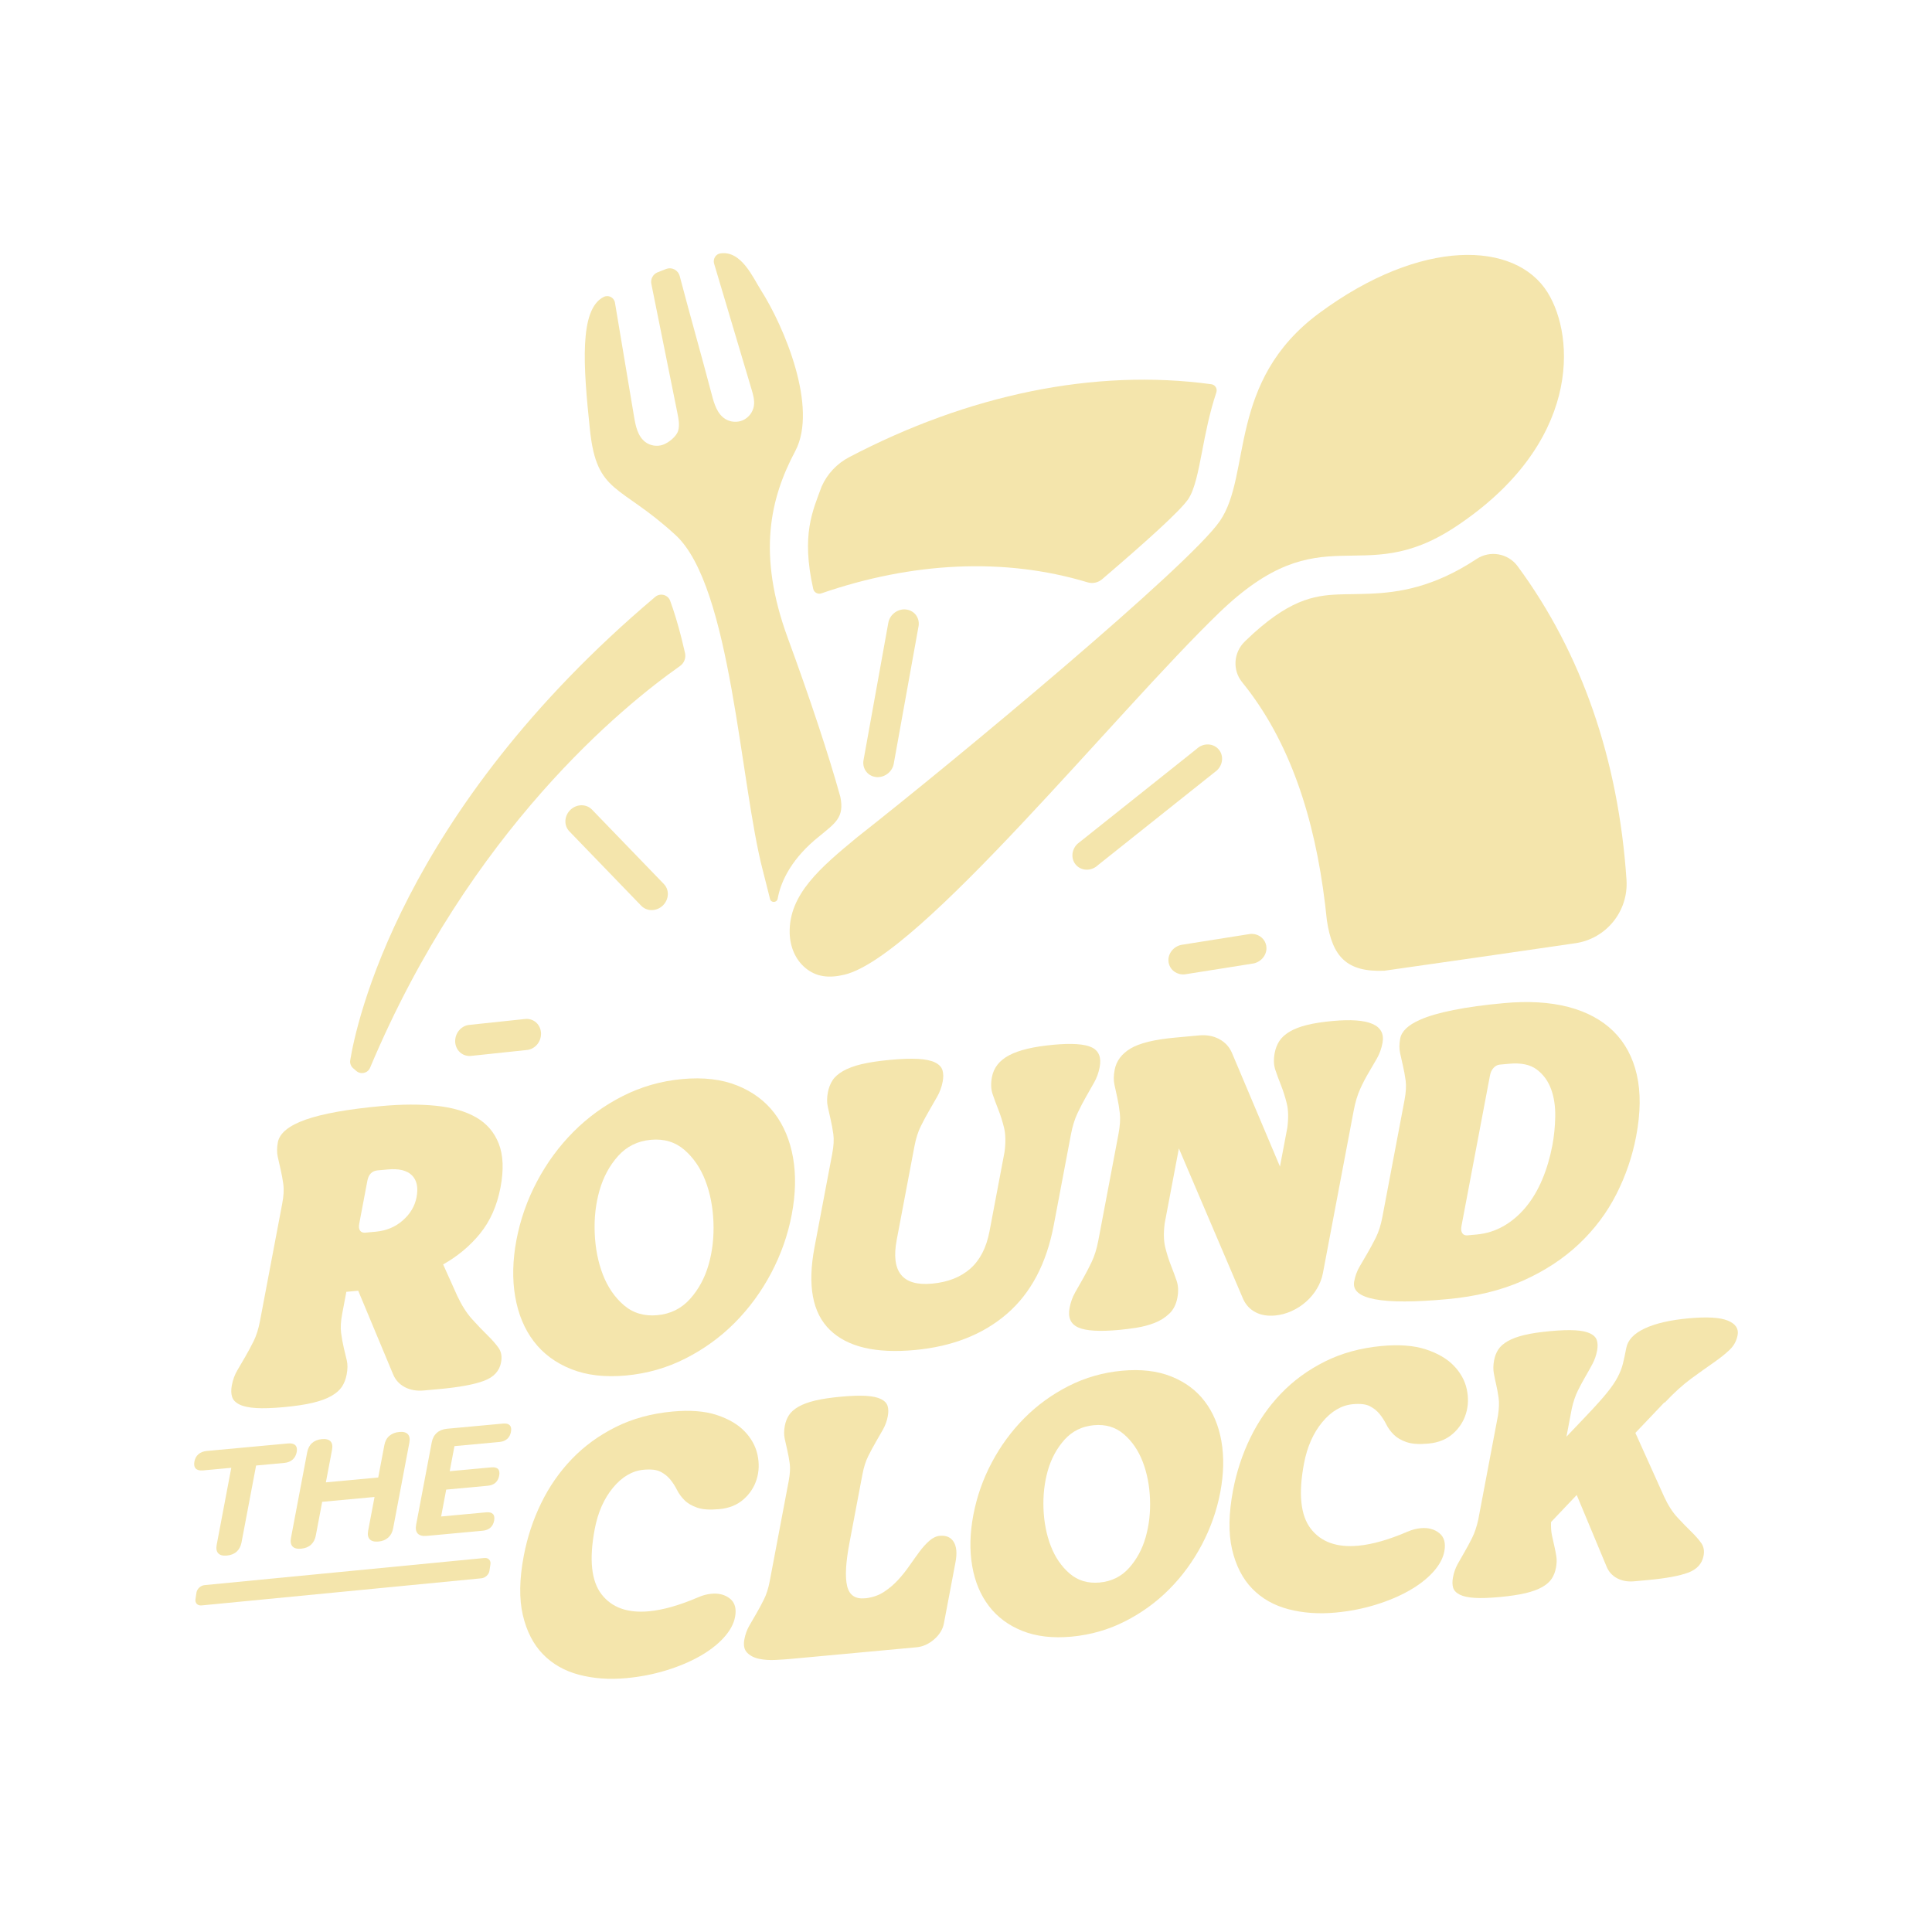 <?xml version="1.0" encoding="UTF-8"?><svg id="Layer_1" xmlns="http://www.w3.org/2000/svg" viewBox="0 0 2500 2500"><defs><style>.cls-1{fill:#f4e5ac;}</style></defs><path class="cls-1" d="M882.19,827.21c-5.13-20.41-10.2-36.74-15.01-49.8-2.92-7.93-12.89-10.48-19.35-5.03-330.64,279.26-387.38,554.82-394.63,599.56-.63,3.88.8,7.8,3.78,10.36l4.1,3.54c5.81,5,14.82,2.9,17.79-4.16,129.47-308.12,328.99-469.21,401.07-519.85,5.38-3.78,7.93-10.46,6.47-16.87-1.37-6.01-2.78-11.93-4.24-17.74Z"/><path class="cls-1" d="M1063.27,629.35c-11.55,31.57-26.73,62.2-10.97,132.62,1.05,4.71,6.01,7.4,10.57,5.83,116.95-40.36,236.16-46.97,344.44-14.27,6.53,1.97,13.63.43,18.82-4,54.97-47.01,100.34-87.63,111.29-103.46,8.59-12.42,13.27-36.85,18.23-62.71,4.37-22.81,9.34-48.67,18.3-75.64,1.58-4.76-1.49-9.83-6.46-10.51-151.53-20.71-314.61,13.63-468.71,94.4-15.74,8.25-28.26,21.54-35.51,37.76h0Z"/><path class="cls-1" d="M2104.68,1138.55c2.7,40.43-26.08,76.12-66.14,81.97-69.66,10.16-177.16,25.75-247.19,35.6h-.09c-48.56,1.99-67.32-18.11-74.29-65.27-.65-6.66-1.38-13.23-2.2-19.79-.02-.37-.08-.78-.14-1.14-13.45-111.16-45.4-211.01-107.36-287.2-12.7-15.64-11.05-38.56,3.48-52.59.44-.48.88-.91,1.36-1.34,54.59-52.68,87.66-58.23,119.49-59.56,6.17-.26,12.44-.34,19.13-.44,7.1-.11,14.47-.24,22.19-.56,36.81-1.54,81.93-8.06,137.51-44.75l.31-.2c17.34-11.45,40.69-7.39,53.03,9.37,83,112.55,130.51,250.41,140.92,405.9Z"/><path class="cls-1" d="M857.68,1171.76c-3.75,3.59-8.59,5.68-13.63,5.9-5.4.23-10.59-1.8-14.24-5.55l-93.01-96.3c-3.43-3.53-5.28-8.24-5.19-13.28.09-5.4,2.47-10.72,6.51-14.6,3.75-3.59,8.59-5.69,13.63-5.9,5.4-.23,10.59,1.8,14.24,5.55l93.01,96.29c3.43,3.53,5.28,8.24,5.19,13.28-.1,5.4-2.47,10.72-6.51,14.6Z"/><path class="cls-1" d="M1170.44,788.53h0c-10.25-.12-19.49,7.69-21.04,17.78l-32.1,177.88c-.82,5.37.65,10.78,4.05,14.83,3.41,4.07,8.5,6.47,13.98,6.59h.21c10.25.12,19.49-7.69,21.04-17.78l32.09-177.88c.82-5.37-.65-10.78-4.05-14.83-3.41-4.06-8.5-6.46-14.18-6.59Z"/><path class="cls-1" d="M1407.13,1125.37c5.04-.21,9.88-2.31,13.63-5.9l154.1-122.72c4.04-3.87,6.42-9.19,6.51-14.6.09-5.04-1.75-9.75-5.19-13.28-3.65-3.75-8.85-5.77-14.24-5.55-5.04.21-9.88,2.31-13.63,5.9l-154.11,122.73c-4.04,3.88-6.42,9.2-6.51,14.6-.09,5.04,1.76,9.75,5.19,13.27,3.65,3.75,8.85,5.77,14.24,5.55Z"/><path class="cls-1" d="M609.6,1366.33l72.57-7.68c2.53-.29,4.95-1.07,7.21-2.34,6.57-3.68,10.78-11.02,10.72-18.7-.04-5.67-2.4-10.99-6.47-14.59-3.86-3.42-9.02-5.04-14.16-4.45l-72.57,7.68c-2.53.29-4.95,1.07-7.21,2.34-6.57,3.68-10.78,11.02-10.72,18.7.04,5.67,2.4,10.99,6.47,14.59,3.86,3.41,9.02,5.04,14.16,4.45Z"/><path class="cls-1" d="M1530.63,1222.34c-10.67,1.2-18.88,10.15-18.71,20.4.15,8.22,5.7,15.23,13.81,17.44,2.48.68,5.07.87,7.69.58l86.67-13.74c10.67-1.2,18.89-10.16,18.7-20.39-.14-8.22-5.69-15.24-13.81-17.45-2.49-.68-5.07-.87-7.7-.58l-86.67,13.74Z"/><path class="cls-1" d="M621.25,1596.16c13.09-16.07,21.89-35.99,26.42-59.74,4.27-22.69,3.58-41.49-2.22-56.35-5.75-14.87-15.52-26.23-29.3-34.18-13.78-7.91-31.21-12.91-52.22-15.06-21.05-2.1-44.44-1.97-70.26.4-43.6,4.01-76.31,9.89-98.11,17.55-21.74,7.7-33.75,17.48-36.02,29.33-1.3,6.84-1.33,13.07-.18,18.59,1.19,5.56,2.48,11.22,3.82,16.92,1.34,5.74,2.5,11.99,3.44,18.8.94,6.8.45,15.24-1.48,25.34l-28.75,151.78c-1.93,10.1-4.66,18.76-8.24,26.01-3.63,7.2-7.22,13.95-10.82,20.1-3.6,6.15-7.07,12.07-10.31,17.67-3.33,5.64-5.65,12.05-7.03,19.21-1.09,5.79-1,10.73.3,14.87,1.26,4.14,4.43,7.43,9.56,9.99,5.08,2.52,12.24,4.04,21.46,4.61,9.21.57,21.24.18,36-1.18,14.81-1.36,27.18-3.22,37.12-5.55,9.98-2.37,18.08-5.3,24.33-8.89,6.3-3.59,10.85-7.65,13.8-12.14,2.9-4.54,4.87-9.65,5.96-15.44,1.39-7.21,1.46-13.39.18-18.59-1.24-5.2-2.57-10.67-3.9-16.36-1.34-5.7-2.45-12-3.39-18.8-.94-6.8-.49-15.23,1.44-25.34l5.32-28.11,15.35-1.41,45,107.83c3.02,7.5,8.15,13.13,15.22,16.9,7.16,3.77,15.42,5.22,24.93,4.33l19.93-1.81c25.77-2.37,44.98-5.91,57.63-10.66,12.64-4.71,20.01-12.62,22.11-23.78,1.47-7.58.31-13.92-3.35-19.07-3.71-5.15-8.52-10.61-14.52-16.45-5.96-5.8-12.49-12.64-19.58-20.48-7.1-7.84-13.54-18.03-19.39-30.56l-18.1-40.29c18.81-10.54,34.78-23.91,47.87-39.97ZM539.04,1549.12c-2.18,11.48-8.09,21.52-17.74,30.02-9.6,8.5-21.28,13.37-34.95,14.66l-13.62,1.25c-3.06.28-5.32-.59-6.77-2.58-1.5-1.99-1.87-4.96-1.12-8.91l10.52-55.62c1.6-8.31,5.96-12.78,13.18-13.46l13.07-1.19c14.44-1.35,24.88,1.12,31.3,7.46,6.47,6.29,8.47,15.74,6.13,28.36Z"/><path class="cls-1" d="M1026.19,1497.95c-3.96-22.45-11.99-41.58-24.07-57.48-12.09-15.86-28.18-27.8-48.28-35.87-20.1-8.03-43.81-10.82-71.09-8.28-27.33,2.49-52.93,9.85-76.84,21.94-23.96,12.14-45.2,27.52-63.83,46.25-18.67,18.73-34.36,40.06-47.08,64.08-12.76,23.98-21.66,49.31-26.73,75.95-4.94,26.31-5.52,50.77-1.6,73.4,3.92,22.64,11.95,41.9,24.03,57.76,12.09,15.9,28.18,27.84,48.28,35.87,20.1,8.07,43.81,10.82,71.09,8.33,27.33-2.54,52.97-9.85,76.88-21.99,23.87-12.13,45.2-27.52,63.83-46.25,18.62-18.73,34.32-40.15,47.12-64.31,12.76-24.21,21.66-49.45,26.6-75.72,5.07-26.64,5.61-51.23,1.69-73.68ZM916.92,1636.5c-4.96,17.3-12.99,32.08-24.08,44.41-11.09,12.37-25.16,19.34-42.25,20.92-17.05,1.58-31.54-2.75-43.39-12.97-11.85-10.23-20.92-23.48-27.15-39.67-6.23-16.23-9.75-34.16-10.5-53.74-.8-19.53,1.3-37.97,6.27-55.22,4.96-17.25,12.94-32.08,24.03-44.41,11.14-12.37,25.2-19.34,42.29-20.92,17.05-1.58,31.49,2.75,43.39,12.97,11.85,10.23,20.87,23.48,27.15,39.72,6.24,16.23,9.75,34.11,10.51,53.69.75,19.53-1.31,37.97-6.27,55.22Z"/><path class="cls-1" d="M1362.46,1351.97c24.27-2.24,41.03-1.14,50.25,3.32,9.22,4.45,12.64,12.99,10.25,25.59-1.37,7.21-3.73,13.8-7.1,19.76-3.37,5.98-6.87,12.14-10.49,18.48-3.63,6.36-7.29,13.41-11,21.19-3.71,7.77-6.59,17.06-8.63,27.87l-22.2,117.23c-9.41,49.7-29.61,87.92-60.58,114.67-30.98,26.75-70.74,42.36-119.3,46.85-50.46,4.66-87.03-3.98-109.7-25.95-22.68-21.96-29.34-57.61-20-106.96l22.92-121.01c1.91-10.08,2.39-18.53,1.45-25.34-.95-6.81-2.09-13.07-3.43-18.79-1.35-5.71-2.6-11.34-3.79-16.9-1.19-5.55-1.13-11.75.17-18.59,1.09-5.76,3.09-10.9,5.99-15.41,2.9-4.52,7.49-8.56,13.76-12.15,6.27-3.58,14.28-6.54,24.04-8.86,9.75-2.31,22.03-4.16,36.83-5.53,14.8-1.37,26.89-1.77,36.3-1.23,9.4.55,16.66,2.09,21.77,4.62,5.11,2.54,8.3,5.87,9.57,10,1.26,4.13,1.36,9.08.26,14.84-1.3,6.85-3.63,13.26-7,19.22-3.37,5.97-6.85,12.04-10.44,18.21-3.6,6.17-7.19,12.87-10.8,20.11-3.61,7.23-6.37,15.9-8.27,25.98l-22.92,121.01c-7.85,41.42,7.38,60.35,45.71,56.81,20.49-1.89,36.99-8.37,49.53-19.44,12.53-11.06,20.81-27.22,24.84-48.47l19.44-102.64c1.62-12.53,1.38-23.03-.74-31.51-2.13-8.47-4.58-16.2-7.35-23.2-2.78-6.99-5.24-13.66-7.39-20.02-2.15-6.34-2.45-13.66-.88-21.95,2.32-12.24,9.79-21.69,22.42-28.34,12.62-6.65,31.46-11.14,56.5-13.45Z"/><path class="cls-1" d="M1724.45,1321.17c47.42-4.38,68.92,5.13,64.48,28.54-1.37,7.21-3.73,13.8-7.1,19.76-3.37,5.97-6.97,12.15-10.78,18.51-3.82,6.37-7.49,13.43-11,21.19-3.52,7.76-6.3,17.04-8.35,27.84l-39.91,210.69c-1.3,6.84-3.86,13.45-7.67,19.82-3.82,6.37-8.52,12.02-14.12,16.96-5.6,4.95-11.86,8.97-18.78,12.09-6.93,3.11-14,5.01-21.2,5.68-9.87.91-18.35-.52-25.47-4.28-7.12-3.76-12.39-9.38-15.82-16.85l-83.26-195.06-18.32,96.7c-1.63,12.54-1.39,23.04.74,31.51,2.11,8.48,4.56,16.21,7.34,23.2,2.77,7,5.24,13.67,7.39,20.02,2.15,6.35,2.44,13.67.88,21.95-1.64,8.64-5.18,15.52-10.62,20.62-5.44,5.1-11.78,9.05-19.02,11.84-7.24,2.79-14.89,4.83-22.96,6.1-8.07,1.28-15.52,2.23-22.35,2.86-25.42,2.35-43.12,1.33-53.1-3.06-9.99-4.38-13.78-12.87-11.39-25.48,1.36-7.2,3.73-13.79,7.1-19.76,3.37-5.97,6.86-12.13,10.49-18.48,3.62-6.35,7.29-13.41,11-21.19,3.71-7.77,6.59-17.06,8.63-27.87l25.99-137.22c2.05-10.8,2.65-19.88,1.8-27.24-.84-7.35-1.92-13.97-3.23-19.87-1.31-5.89-2.55-11.62-3.74-17.17-1.19-5.55-1.1-11.93.27-19.13,2.18-11.52,9.05-20.74,20.61-27.65,11.56-6.91,30.61-11.59,57.17-14.04l31.3-2.89c9.86-.91,18.6.67,26.22,4.74,7.61,4.07,13.1,10.03,16.47,17.85l62.15,147.11,9.52-50.24c1.62-12.53,1.38-23.03-.74-31.51-2.13-8.47-4.58-16.2-7.35-23.21-2.78-6.99-5.24-13.66-7.39-20.02-2.15-6.34-2.45-13.66-.88-21.95,1.09-5.76,3.09-10.9,5.99-15.41,2.9-4.52,7.3-8.55,13.2-12.1,5.89-3.55,13.33-6.45,22.33-8.7,8.99-2.24,20.13-3.98,33.42-5.21Z"/><path class="cls-1" d="M2118.03,1390.69c-5.2-22.7-15.28-41.43-30.18-56.14-14.95-14.71-34.36-25.22-58.32-31.53-24-6.22-51.91-7.93-83.76-4.95-25.04,2.27-46.69,5.25-64.89,8.91-18.2,3.61-32.82,7.85-43.81,12.8-15.03,6.67-23.45,14.74-25.21,24.11-1.3,6.84-1.38,13.02-.18,18.59,1.15,5.56,2.44,11.17,3.77,16.87,1.34,5.74,2.5,11.99,3.44,18.8.94,6.8.45,15.28-1.44,25.34l-28.75,151.78c-1.93,10.1-4.71,18.76-8.29,26.01-3.63,7.25-7.22,13.95-10.82,20.1-3.55,6.2-7.02,12.07-10.31,17.67-3.33,5.64-5.65,12.05-6.99,19.21-4.36,23.05,35.92,30.68,120.92,22.79,36.79-3.39,69.24-11.32,97.31-23.81,28.07-12.53,52.24-28.28,72.41-47.31,20.18-19.03,36.37-40.55,48.54-64.47,12.17-23.97,20.79-49.07,25.74-75.33,5.74-30.27,6.01-56.77.81-79.43ZM2008.72,1482.27c-3.02,15.84-7.39,30.57-13.14,44.17-5.76,13.65-12.83,25.54-21.3,35.71-8.43,10.13-17.99,18.3-28.64,24.39-10.65,6.09-22.26,9.73-34.78,10.91l-11.93,1.08c-3.06.28-5.32-.64-6.73-2.81-1.5-2.13-1.83-5.23-1.07-9.18l36.92-195.04c.75-3.95,2.3-7.18,4.64-9.69,2.34-2.51,5.01-3.93,8.08-4.22l11.93-1.08c15.58-1.46,27.57,1.08,36.06,7.56,8.44,6.44,14.59,14.9,18.39,25.36,3.8,10.46,5.56,22.24,5.33,35.34-.23,13.1-1.52,25.61-3.74,37.51Z"/><path class="cls-1" d="M293.43,2012.89c-5.11.47-8.79-.51-11.04-2.94-2.25-2.43-2.91-6.14-1.96-11.12l18.85-99.5-36.46,3.37c-4.42.41-7.59-.39-9.52-2.4-1.93-2.01-2.5-5.05-1.73-9.11.75-3.93,2.49-7.09,5.25-9.47,2.76-2.38,6.34-3.77,10.76-4.18l105.23-9.73c4.28-.4,7.39.38,9.33,2.33,1.94,1.94,2.54,4.88,1.79,8.82-.77,4.06-2.54,7.32-5.31,9.77-2.77,2.45-6.3,3.86-10.58,4.26l-36.66,3.39-18.85,99.5c-.94,4.98-3.02,8.94-6.22,11.88-3.2,2.94-7.5,4.65-12.88,5.15Z"/><path class="cls-1" d="M389.54,2004.01c-5.11.47-8.79-.51-11.04-2.94-2.26-2.43-2.91-6.14-1.96-11.12l20.97-110.71c.97-5.11,3.08-9.11,6.34-11.98,3.26-2.88,7.44-4.55,12.55-5.03,5.25-.48,9,.46,11.27,2.82,2.26,2.37,2.91,6.11,1.95,11.22l-7.93,41.88,67.74-6.26,7.93-41.88c.97-5.11,3.11-9.11,6.44-11.99,3.33-2.88,7.61-4.57,12.86-5.05s8.79.48,11.06,2.84c2.26,2.37,2.91,6.11,1.95,11.22l-20.97,110.71c-.94,4.98-3.05,8.95-6.32,11.89-3.27,2.94-7.46,4.65-12.57,5.12-5.25.49-9.03-.49-11.35-2.91-2.32-2.42-3.01-6.13-2.07-11.11l8.27-43.65-67.74,6.26-8.27,43.65c-.94,4.98-3.02,8.94-6.22,11.88-3.2,2.94-7.5,4.65-12.88,5.15Z"/><path class="cls-1" d="M552.24,1987.42c-5.39.5-9.27-.5-11.65-2.98-2.38-2.48-3.07-6.35-2.08-11.59l20.15-106.38c.99-5.24,3.2-9.37,6.62-12.4,3.42-3.02,7.83-4.78,13.21-5.28l72.29-6.68c4.14-.38,7.09.34,8.85,2.18,1.75,1.84,2.27,4.65,1.55,8.45-.75,3.93-2.38,7.02-4.91,9.24-2.53,2.23-5.86,3.54-10,3.92l-58.21,5.38-6.15,32.45,53.65-4.96c4.28-.4,7.26.33,8.95,2.17,1.69,1.84,2.16,4.73,1.41,8.66-.72,3.8-2.31,6.82-4.77,9.04-2.46,2.23-5.83,3.53-10.11,3.93l-53.65,4.96-6.59,34.8,58.21-5.38c4.14-.38,7.09.34,8.85,2.18,1.75,1.84,2.26,4.72,1.52,8.65-.72,3.8-2.34,6.82-4.87,9.05-2.53,2.23-5.86,3.54-10,3.92l-72.29,6.68Z"/><path class="cls-1" d="M903.86,2066.72c5.47-2.41,11.09-3.88,16.88-4.42,9.52-.88,17.48,1.24,23.87,6.36,6.38,5.12,8.57,13.01,6.55,23.67-1.71,9.05-6.59,17.99-14.61,26.82-8.03,8.83-18.41,16.86-31.14,24.06-12.74,7.21-27.27,13.32-43.59,18.31-16.33,5-33.51,8.34-51.54,10-21.78,2.01-42.07.56-60.86-4.37-18.8-4.93-34.42-13.8-46.87-26.61-12.45-12.81-21.13-29.71-26.01-50.68-4.89-20.97-4.49-46.48,1.2-76.52,4.53-23.91,12-46.58,22.41-68.01,10.41-21.43,23.64-40.51,39.68-57.23,16.03-16.72,34.95-30.52,56.75-41.43,21.79-10.9,46.29-17.61,73.53-20.13,22.79-2.11,41.91-.62,57.33,4.46,15.41,5.08,27.45,12.15,36.11,21.18,8.65,9.04,14.19,19.09,16.61,30.12,2.42,11.05,2.09,21.63-1,31.75-3.09,10.13-8.75,18.83-16.98,26.09-8.24,7.27-18.65,11.48-31.23,12.65l-1.02.09c-11.57,1.07-20.81.42-27.72-1.96-6.9-2.38-12.4-5.59-16.47-9.67-4.08-4.06-7.34-8.52-9.75-13.38-2.43-4.85-5.34-9.34-8.73-13.48-3.41-4.12-7.62-7.46-12.65-10.02-5.04-2.55-12.32-3.38-21.84-2.5-14.64,1.35-27.8,9.08-39.5,23.17-11.7,14.1-19.6,31.97-23.7,53.61-7.4,39.09-4.46,67.23,8.84,84.4,13.3,17.18,33.73,24.5,61.29,21.95,18.38-1.7,39.76-7.79,64.16-18.31Z"/><path class="cls-1" d="M1216.28,1987.37c8.17-.75,14.1,1.87,17.82,7.88,3.7,6.01,4.49,14.66,2.35,25.97l-15.05,79.47c-1.47,7.75-5.71,14.65-12.7,20.69-7,6.05-14.58,9.44-22.75,10.2l-162.33,15c-5.79.54-12.48,1-20.07,1.38-7.6.39-14.61-.08-21.05-1.39-6.45-1.31-11.63-3.93-15.57-7.85-3.94-3.92-5.17-9.76-3.7-17.51,1.22-6.46,3.33-12.28,6.32-17.49,2.99-5.19,6.09-10.56,9.32-16.1,3.22-5.54,6.45-11.55,9.68-18.03,3.24-6.49,5.71-14.25,7.42-23.3l24.6-129.87c1.71-9.04,2.15-16.62,1.3-22.74-.85-6.11-1.88-11.73-3.07-16.86-1.21-5.12-2.34-10.18-3.4-15.16-1.06-4.97-1.01-10.54.15-16.68.98-5.16,2.77-9.78,5.38-13.83,2.6-4.05,6.72-7.68,12.35-10.9,5.62-3.21,12.81-5.86,21.56-7.94,8.75-2.07,19.76-3.73,33.04-4.96,13.27-1.23,24.12-1.59,32.56-1.1,8.43.49,14.94,1.88,19.53,4.14,4.59,2.28,7.44,5.26,8.58,8.97,1.13,3.7,1.22,8.15.24,13.31-1.16,6.14-3.26,11.89-6.28,17.24-3.02,5.36-6.15,10.8-9.36,16.34-3.23,5.54-6.45,11.55-9.69,18.04-3.23,6.49-5.71,14.26-7.42,23.3l-16.89,89.16c-4.77,25.2-5.77,43.7-2.99,55.5,2.78,11.81,10.46,17.12,23.06,15.96l2.04-.19c8.56-1.1,16.2-3.88,22.89-8.31,6.68-4.43,12.66-9.5,17.93-15.23,5.26-5.72,10.19-11.89,14.79-18.51,4.59-6.61,8.92-12.64,12.96-18.1,4.04-5.45,8.26-10.12,12.69-14.03,4.41-3.9,9-6.07,13.77-6.51Z"/><path class="cls-1" d="M1580.5,1864.9c-3.55-20.12-10.72-37.3-21.59-51.53-10.82-14.28-25.25-25.01-43.27-32.2-18.02-7.24-39.31-9.7-63.8-7.45-24.49,2.26-47.5,8.84-68.91,19.7-21.46,10.9-40.58,24.69-57.27,41.46-16.74,16.82-30.82,35.97-42.25,57.5-11.43,21.53-19.41,44.24-23.94,68.12-4.44,23.61-4.97,45.54-1.46,65.85,3.51,20.35,10.73,37.58,21.59,51.8,10.82,14.23,25.25,25.01,43.27,32.2,18.02,7.24,39.3,9.7,63.8,7.45,24.49-2.3,47.49-8.84,68.95-19.74,21.42-10.86,40.54-24.65,57.23-41.46,16.74-16.77,30.82-36.01,42.29-57.68,11.43-21.71,19.41-44.33,23.9-67.93,4.48-23.88,5.01-45.91,1.45-66.08ZM1482.47,1989.2c-4.4,15.46-11.63,28.77-21.55,39.83-9.97,11.07-22.63,17.33-37.94,18.74-15.31,1.41-28.29-2.48-38.88-11.63-10.64-9.2-18.77-21.05-24.38-35.6-5.61-14.55-8.73-30.61-9.45-48.17-.67-17.57,1.24-34.08,5.63-49.58,4.45-15.46,11.63-28.72,21.6-39.83,9.97-11.07,22.58-17.33,37.89-18.74,15.35-1.41,28.29,2.48,38.93,11.68,10.64,9.15,18.72,21,24.33,35.55,5.61,14.6,8.77,30.65,9.45,48.17.72,17.56-1.19,34.08-5.63,49.58Z"/><path class="cls-1" d="M1821.66,1981.88c5.47-2.41,11.09-3.88,16.88-4.42,9.52-.88,17.48,1.24,23.87,6.36,6.38,5.12,8.57,13.01,6.55,23.67-1.71,9.05-6.59,17.99-14.61,26.82-8.03,8.83-18.41,16.86-31.14,24.06-12.74,7.21-27.27,13.32-43.59,18.31-16.33,5-33.51,8.34-51.54,10-21.78,2.01-42.07.56-60.86-4.37-18.8-4.93-34.42-13.8-46.87-26.61-12.45-12.81-21.13-29.71-26.01-50.68-4.89-20.97-4.49-46.48,1.2-76.52,4.53-23.91,12-46.58,22.41-68.01,10.41-21.43,23.63-40.51,39.68-57.23,16.03-16.72,34.95-30.52,56.75-41.43,21.79-10.9,46.29-17.61,73.52-20.13,22.8-2.11,41.91-.62,57.33,4.46,15.42,5.08,27.45,12.15,36.11,21.18,8.65,9.04,14.19,19.09,16.61,30.12,2.42,11.05,2.09,21.63-1,31.75-3.09,10.13-8.75,18.83-16.98,26.09-8.24,7.27-18.65,11.48-31.23,12.65l-1.02.09c-11.57,1.07-20.81.42-27.72-1.96-6.91-2.38-12.4-5.59-16.47-9.67-4.08-4.06-7.34-8.52-9.75-13.38-2.43-4.85-5.34-9.34-8.73-13.48-3.4-4.12-7.62-7.46-12.65-10.02-5.04-2.55-12.32-3.38-21.84-2.5-14.64,1.35-27.8,9.08-39.5,23.17-11.7,14.1-19.6,31.97-23.7,53.61-7.4,39.09-4.46,67.23,8.84,84.4,13.3,17.18,33.73,24.5,61.29,21.95,18.38-1.7,39.76-7.79,64.15-18.31Z"/><path class="cls-1" d="M2153.24,1936.47c5.22,11.26,11.02,20.33,17.42,27.19,6.39,6.87,12.27,12.91,17.63,18.13,5.36,5.22,9.69,10.13,13,14.75,3.3,4.62,4.35,10.15,3.12,16.61-1.96,10.34-8.6,17.62-19.93,21.84-11.33,4.22-28.57,7.4-51.71,9.54l-17.87,1.65c-8.51.79-15.95-.5-22.33-3.89-6.38-3.37-10.94-8.43-13.68-15.16l-38.63-92.6-33.2,34.97c-.26,6.69.14,12.53,1.2,17.5,1.06,4.98,2.1,9.65,3.12,13.99,1.01,4.36,1.86,8.72,2.53,13.1.68,4.39.49,9.32-.55,14.81-.98,5.17-2.78,9.78-5.38,13.83-2.61,4.05-6.72,7.69-12.35,10.9-5.62,3.22-12.9,5.87-21.82,7.97-8.92,2.09-20.02,3.75-33.29,4.98-13.27,1.23-24.04,1.58-32.3,1.08-8.27-.51-14.69-1.89-19.27-4.17-4.59-2.27-7.45-5.26-8.58-8.97-1.14-3.7-1.22-8.14-.24-13.31,1.22-6.46,3.23-12.2,6.02-17.22,2.78-5.02,5.79-10.3,9.02-15.83,3.22-5.53,6.45-11.55,9.69-18.04,3.24-6.49,5.88-14.27,7.93-23.35l25.61-135.2c1.37-9.01,1.64-16.58.79-22.69-.85-6.11-1.88-11.73-3.08-16.86-1.21-5.12-2.25-10.18-3.14-15.18-.9-4.99-.76-10.56.4-16.7.98-5.16,2.77-9.78,5.38-13.83,2.6-4.05,6.72-7.68,12.35-10.9,5.62-3.21,12.81-5.86,21.56-7.94,8.75-2.07,19.76-3.73,33.04-4.96,13.27-1.23,24.12-1.59,32.56-1.1,8.43.49,14.94,1.88,19.53,4.14,4.59,2.28,7.44,5.26,8.58,8.97,1.13,3.7,1.22,8.15.24,13.31-1.16,6.14-3.18,11.88-6.02,17.22-2.85,5.34-5.89,10.78-9.11,16.31-3.23,5.54-6.45,11.55-9.68,18.03-3.24,6.49-5.89,14.28-7.93,23.35l-6.88,36.34,26.3-27.66c11.27-11.83,19.95-21.52,26.07-29.07,6.11-7.54,10.74-14.32,13.88-20.33,3.14-6,5.42-11.85,6.83-17.53,1.4-5.68,2.85-12.41,4.32-20.16,1.96-10.33,9.9-18.77,23.85-25.3,13.94-6.52,32.82-10.89,56.65-13.09,23.82-2.2,40.77-1.22,50.85,2.92,10.07,4.15,14.32,10.42,12.73,18.82-1.41,7.44-4.87,13.78-10.38,19.05-5.51,5.27-12.51,10.84-20.97,16.7-8.47,5.86-18.04,12.7-28.71,20.51-10.68,7.82-22.08,18.15-34.21,31.01-.68.06-.62-.26.18-.97l-38.21,40.19,37.08,82.27Z"/><path class="cls-1" d="M633.35,2032.58l1.28-8.57c.73-4.89-2.77-8.46-7.82-7.97l-362.14,35.1c-5.05.49-9.73,4.85-10.46,9.74l-1.28,8.57c-.73,4.89,2.77,8.46,7.82,7.97l362.14-35.1c5.05-.49,9.73-4.85,10.46-9.74Z"/><path class="cls-1" d="M1059.69,1082.54c21.07-17.45,33.27-24.62,27.67-51.53-14.86-53.75-39.45-127.68-68.01-205.52-40-109.03-22.49-181.22,9.67-241.72,29.97-56.37-14.58-161.67-44.39-208.3-9.96-15.6-25.3-51.87-52.62-47.53-6.08.97-9.71,7.37-7.95,13.26,16.13,54.13,32.25,108.27,48.38,162.38,2.14,7.19,4.29,14.66,3.01,22.04-1.35,7.85-6.79,14.86-14.06,18.13-7.25,3.25-16.12,2.62-22.86-1.58-10.45-6.5-14.37-19.54-17.48-31.42-13.49-51.44-27.97-101.88-41.46-153.34-2.1-8.01-10.13-12.19-17.87-9.27-4.52,1.71-5.92,2.23-10.83,4.24-5.93,2.42-9.32,8.72-8.06,15,11.26,55.82,22.53,111.65,33.79,167.47,1.46,7.33,2.94,14.99,1,22.21-2.06,7.7-12.46,15.94-19.98,18.53-7.53,2.58-16.29,1.18-22.63-3.63-9.81-7.43-12.54-20.75-14.57-32.88-8.22-49.15-16.46-98.28-24.69-147.42-1.13-6.78-8.52-10.5-14.65-7.39l-.1.05c-31.59,16.12-26.41,88.99-17.57,172.24,8.84,83.28,38.51,69.36,110.8,135.86,72.32,66.5,83.27,321.32,113.01,434.59,4.34,16.53,6.86,27.44,9.16,36.29,1.38,5.34,8.96,4.95,9.92-.48,4.34-24.43,19.99-53.62,53.36-80.28Z"/><path class="cls-1" d="M2002.53,378.37c-41.54-66.59-163.19-70.97-295.48,26.8-119.39,88.23-87.18,209.24-128.65,269.22-40.17,58.1-339.91,307.43-468.53,408.45-48.08,39.63-89.23,74.41-88.03,124.51.42,17.43,7.18,34.48,20.7,45.49,13.74,11.19,29.82,13.31,50.36,8.34,97.39-23.61,349.95-338.28,484.6-468.23,134.65-129.92,182.05-29.55,305.5-111.02,162.92-107.54,155.53-245.85,119.53-303.56Z"/></svg>
